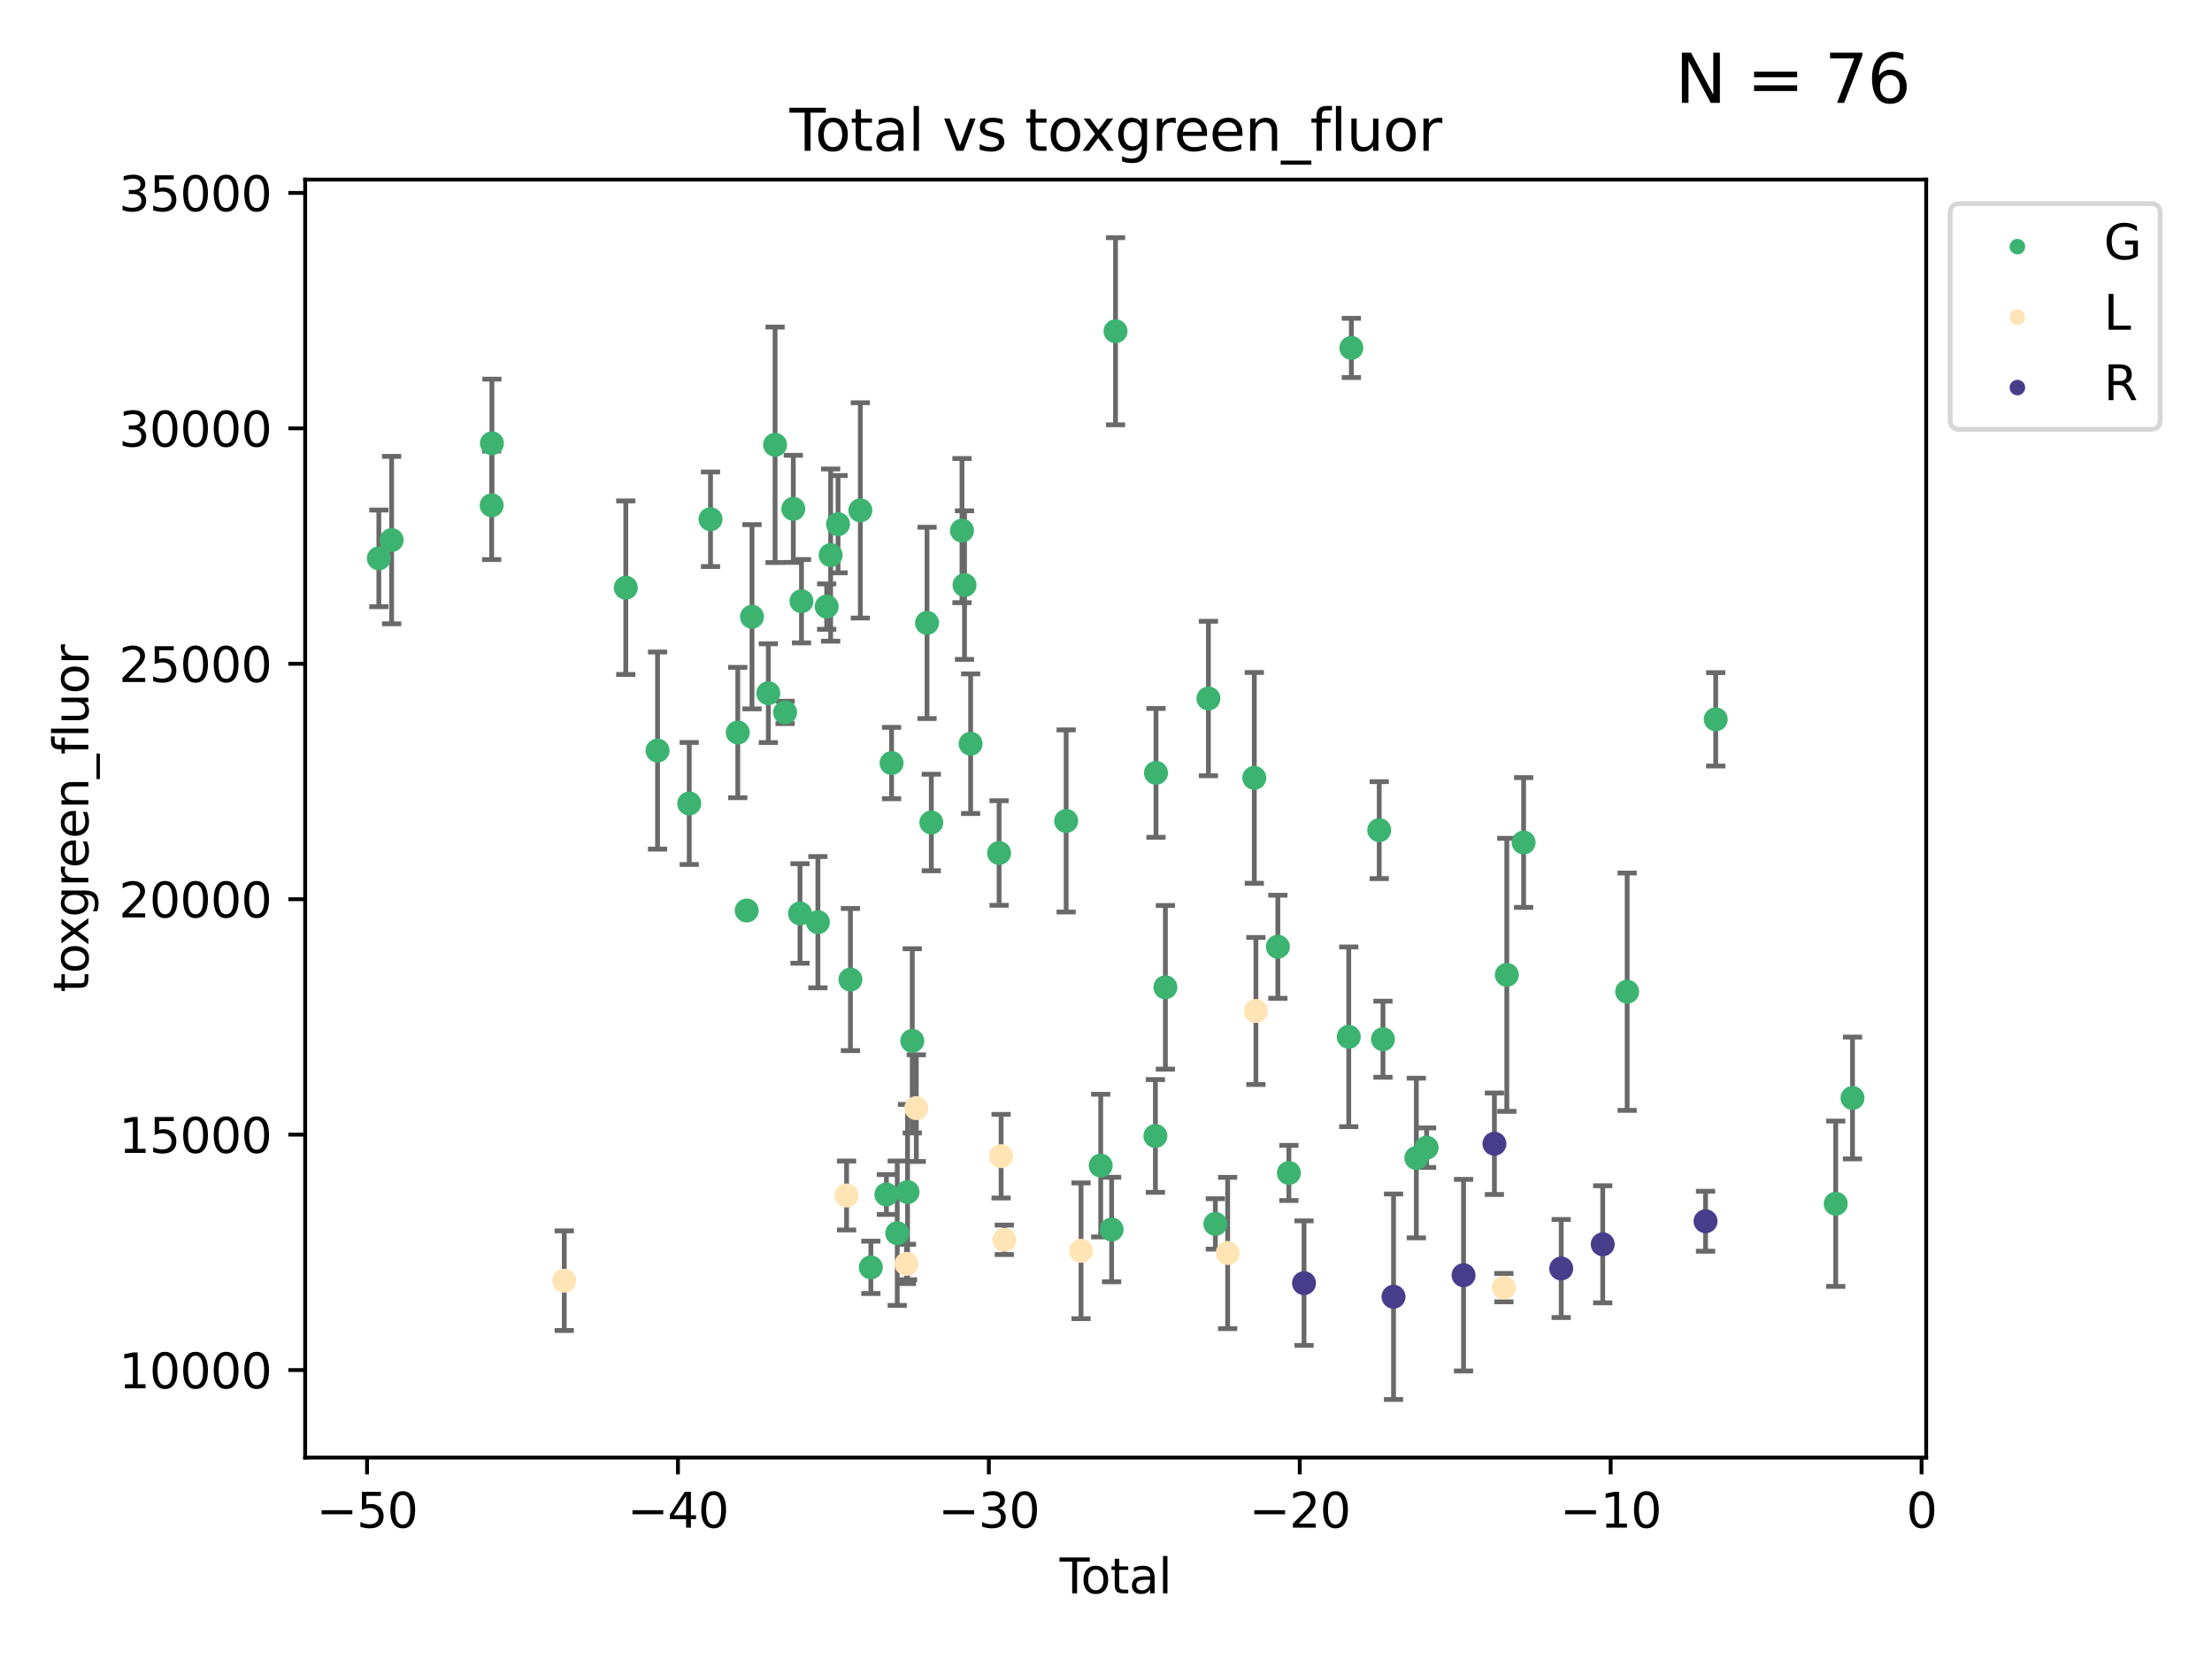 <?xml version="1.0" encoding="utf-8" standalone="no"?>
<!DOCTYPE svg PUBLIC "-//W3C//DTD SVG 1.1//EN"
  "http://www.w3.org/Graphics/SVG/1.1/DTD/svg11.dtd">
<svg xmlns:xlink="http://www.w3.org/1999/xlink" width="460.8pt" height="345.6pt" viewBox="0 0 460.8 345.6" xmlns="http://www.w3.org/2000/svg" version="1.1">
 <defs>
  <style type="text/css">*{stroke-linejoin: round; stroke-linecap: butt}</style>
 </defs>
 <g id="figure_1">
  <g id="patch_1">
   <path d="M 0 345.6 
L 460.8 345.6 
L 460.8 0 
L 0 0 
z
" style="fill: #ffffff"/>
  </g>
  <g id="axes_1">
   <g id="patch_2">
    <path d="M 63.571 303.64 
L 401.26 303.64 
L 401.26 37.411 
L 63.571 37.411 
z
" style="fill: #ffffff"/>
   </g>
   <g id="PathCollection_1">
    <defs>
     <path id="m5c56bf99eb" d="M 0 1.118 
C 0.297 1.118 0.581 1 0.791 0.791 
C 1 0.581 1.118 0.297 1.118 0 
C 1.118 -0.297 1 -0.581 0.791 -0.791 
C 0.581 -1 0.297 -1.118 0 -1.118 
C -0.297 -1.118 -0.581 -1 -0.791 -0.791 
C -1 -0.581 -1.118 -0.297 -1.118 0 
C -1.118 0.297 -1 0.581 -0.791 0.791 
C -0.581 1 -0.297 1.118 0 1.118 
z
" style="stroke: #3cb371"/>
    </defs>
    <g clip-path="url(#pa36c4073a2)">
     <use xlink:href="#m5c56bf99eb" x="78.921" y="116.319" style="fill: #3cb371; stroke: #3cb371"/>
     <use xlink:href="#m5c56bf99eb" x="81.585" y="112.509" style="fill: #3cb371; stroke: #3cb371"/>
     <use xlink:href="#m5c56bf99eb" x="102.426" y="105.261" style="fill: #3cb371; stroke: #3cb371"/>
     <use xlink:href="#m5c56bf99eb" x="102.476" y="92.347" style="fill: #3cb371; stroke: #3cb371"/>
     <use xlink:href="#m5c56bf99eb" x="130.362" y="122.427" style="fill: #3cb371; stroke: #3cb371"/>
     <use xlink:href="#m5c56bf99eb" x="136.981" y="156.357" style="fill: #3cb371; stroke: #3cb371"/>
     <use xlink:href="#m5c56bf99eb" x="143.58" y="167.38" style="fill: #3cb371; stroke: #3cb371"/>
     <use xlink:href="#m5c56bf99eb" x="148.013" y="108.169" style="fill: #3cb371; stroke: #3cb371"/>
     <use xlink:href="#m5c56bf99eb" x="153.697" y="152.6" style="fill: #3cb371; stroke: #3cb371"/>
     <use xlink:href="#m5c56bf99eb" x="155.551" y="189.68" style="fill: #3cb371; stroke: #3cb371"/>
     <use xlink:href="#m5c56bf99eb" x="156.656" y="128.481" style="fill: #3cb371; stroke: #3cb371"/>
     <use xlink:href="#m5c56bf99eb" x="160.055" y="144.399" style="fill: #3cb371; stroke: #3cb371"/>
     <use xlink:href="#m5c56bf99eb" x="161.465" y="92.661" style="fill: #3cb371; stroke: #3cb371"/>
     <use xlink:href="#m5c56bf99eb" x="163.55" y="148.406" style="fill: #3cb371; stroke: #3cb371"/>
     <use xlink:href="#m5c56bf99eb" x="165.261" y="105.999" style="fill: #3cb371; stroke: #3cb371"/>
     <use xlink:href="#m5c56bf99eb" x="166.655" y="190.292" style="fill: #3cb371; stroke: #3cb371"/>
     <use xlink:href="#m5c56bf99eb" x="166.964" y="125.246" style="fill: #3cb371; stroke: #3cb371"/>
     <use xlink:href="#m5c56bf99eb" x="170.383" y="192.104" style="fill: #3cb371; stroke: #3cb371"/>
     <use xlink:href="#m5c56bf99eb" x="172.208" y="126.364" style="fill: #3cb371; stroke: #3cb371"/>
     <use xlink:href="#m5c56bf99eb" x="173.039" y="115.632" style="fill: #3cb371; stroke: #3cb371"/>
     <use xlink:href="#m5c56bf99eb" x="174.578" y="109.197" style="fill: #3cb371; stroke: #3cb371"/>
     <use xlink:href="#m5c56bf99eb" x="177.162" y="204.059" style="fill: #3cb371; stroke: #3cb371"/>
     <use xlink:href="#m5c56bf99eb" x="179.225" y="106.321" style="fill: #3cb371; stroke: #3cb371"/>
     <use xlink:href="#m5c56bf99eb" x="181.412" y="264.011" style="fill: #3cb371; stroke: #3cb371"/>
     <use xlink:href="#m5c56bf99eb" x="184.653" y="248.832" style="fill: #3cb371; stroke: #3cb371"/>
     <use xlink:href="#m5c56bf99eb" x="185.73" y="158.959" style="fill: #3cb371; stroke: #3cb371"/>
     <use xlink:href="#m5c56bf99eb" x="186.915" y="256.899" style="fill: #3cb371; stroke: #3cb371"/>
     <use xlink:href="#m5c56bf99eb" x="189.057" y="248.332" style="fill: #3cb371; stroke: #3cb371"/>
     <use xlink:href="#m5c56bf99eb" x="190.045" y="216.829" style="fill: #3cb371; stroke: #3cb371"/>
     <use xlink:href="#m5c56bf99eb" x="193.118" y="129.764" style="fill: #3cb371; stroke: #3cb371"/>
     <use xlink:href="#m5c56bf99eb" x="194.01" y="171.342" style="fill: #3cb371; stroke: #3cb371"/>
     <use xlink:href="#m5c56bf99eb" x="200.398" y="110.531" style="fill: #3cb371; stroke: #3cb371"/>
     <use xlink:href="#m5c56bf99eb" x="200.926" y="121.884" style="fill: #3cb371; stroke: #3cb371"/>
     <use xlink:href="#m5c56bf99eb" x="202.198" y="154.927" style="fill: #3cb371; stroke: #3cb371"/>
     <use xlink:href="#m5c56bf99eb" x="208.13" y="177.699" style="fill: #3cb371; stroke: #3cb371"/>
     <use xlink:href="#m5c56bf99eb" x="222.101" y="171.02" style="fill: #3cb371; stroke: #3cb371"/>
     <use xlink:href="#m5c56bf99eb" x="229.3" y="242.811" style="fill: #3cb371; stroke: #3cb371"/>
     <use xlink:href="#m5c56bf99eb" x="231.574" y="256.13" style="fill: #3cb371; stroke: #3cb371"/>
     <use xlink:href="#m5c56bf99eb" x="232.384" y="69.004" style="fill: #3cb371; stroke: #3cb371"/>
     <use xlink:href="#m5c56bf99eb" x="240.693" y="236.641" style="fill: #3cb371; stroke: #3cb371"/>
     <use xlink:href="#m5c56bf99eb" x="240.814" y="161" style="fill: #3cb371; stroke: #3cb371"/>
     <use xlink:href="#m5c56bf99eb" x="242.772" y="205.672" style="fill: #3cb371; stroke: #3cb371"/>
     <use xlink:href="#m5c56bf99eb" x="251.734" y="145.514" style="fill: #3cb371; stroke: #3cb371"/>
     <use xlink:href="#m5c56bf99eb" x="253.181" y="254.963" style="fill: #3cb371; stroke: #3cb371"/>
     <use xlink:href="#m5c56bf99eb" x="261.293" y="162.042" style="fill: #3cb371; stroke: #3cb371"/>
     <use xlink:href="#m5c56bf99eb" x="266.199" y="197.224" style="fill: #3cb371; stroke: #3cb371"/>
     <use xlink:href="#m5c56bf99eb" x="268.5" y="244.346" style="fill: #3cb371; stroke: #3cb371"/>
     <use xlink:href="#m5c56bf99eb" x="280.97" y="215.988" style="fill: #3cb371; stroke: #3cb371"/>
     <use xlink:href="#m5c56bf99eb" x="281.512" y="72.475" style="fill: #3cb371; stroke: #3cb371"/>
     <use xlink:href="#m5c56bf99eb" x="287.318" y="172.931" style="fill: #3cb371; stroke: #3cb371"/>
     <use xlink:href="#m5c56bf99eb" x="288.097" y="216.487" style="fill: #3cb371; stroke: #3cb371"/>
     <use xlink:href="#m5c56bf99eb" x="295.049" y="241.237" style="fill: #3cb371; stroke: #3cb371"/>
     <use xlink:href="#m5c56bf99eb" x="297.183" y="239.083" style="fill: #3cb371; stroke: #3cb371"/>
     <use xlink:href="#m5c56bf99eb" x="313.898" y="203.079" style="fill: #3cb371; stroke: #3cb371"/>
     <use xlink:href="#m5c56bf99eb" x="317.401" y="175.507" style="fill: #3cb371; stroke: #3cb371"/>
     <use xlink:href="#m5c56bf99eb" x="338.967" y="206.588" style="fill: #3cb371; stroke: #3cb371"/>
     <use xlink:href="#m5c56bf99eb" x="357.415" y="149.847" style="fill: #3cb371; stroke: #3cb371"/>
     <use xlink:href="#m5c56bf99eb" x="382.415" y="250.76" style="fill: #3cb371; stroke: #3cb371"/>
     <use xlink:href="#m5c56bf99eb" x="385.911" y="228.729" style="fill: #3cb371; stroke: #3cb371"/>
    </g>
   </g>
   <g id="PathCollection_2">
    <defs>
     <path id="m7e2418700c" d="M 0 1.118 
C 0.297 1.118 0.581 1 0.791 0.791 
C 1 0.581 1.118 0.297 1.118 0 
C 1.118 -0.297 1 -0.581 0.791 -0.791 
C 0.581 -1 0.297 -1.118 0 -1.118 
C -0.297 -1.118 -0.581 -1 -0.791 -0.791 
C -1 -0.581 -1.118 -0.297 -1.118 0 
C -1.118 0.297 -1 0.581 -0.791 0.791 
C -0.581 1 -0.297 1.118 0 1.118 
z
" style="stroke: #ffe4b5"/>
    </defs>
    <g clip-path="url(#pa36c4073a2)">
     <use xlink:href="#m7e2418700c" x="117.546" y="266.791" style="fill: #ffe4b5; stroke: #ffe4b5"/>
     <use xlink:href="#m7e2418700c" x="176.357" y="249.046" style="fill: #ffe4b5; stroke: #ffe4b5"/>
     <use xlink:href="#m7e2418700c" x="188.835" y="263.295" style="fill: #ffe4b5; stroke: #ffe4b5"/>
     <use xlink:href="#m7e2418700c" x="190.88" y="230.847" style="fill: #ffe4b5; stroke: #ffe4b5"/>
     <use xlink:href="#m7e2418700c" x="208.547" y="240.849" style="fill: #ffe4b5; stroke: #ffe4b5"/>
     <use xlink:href="#m7e2418700c" x="209.218" y="258.274" style="fill: #ffe4b5; stroke: #ffe4b5"/>
     <use xlink:href="#m7e2418700c" x="225.199" y="260.566" style="fill: #ffe4b5; stroke: #ffe4b5"/>
     <use xlink:href="#m7e2418700c" x="255.745" y="261.02" style="fill: #ffe4b5; stroke: #ffe4b5"/>
     <use xlink:href="#m7e2418700c" x="261.627" y="210.605" style="fill: #ffe4b5; stroke: #ffe4b5"/>
     <use xlink:href="#m7e2418700c" x="313.289" y="268.241" style="fill: #ffe4b5; stroke: #ffe4b5"/>
    </g>
   </g>
   <g id="PathCollection_3">
    <defs>
     <path id="m7485ef0fff" d="M 0 1.118 
C 0.297 1.118 0.581 1 0.791 0.791 
C 1 0.581 1.118 0.297 1.118 0 
C 1.118 -0.297 1 -0.581 0.791 -0.791 
C 0.581 -1 0.297 -1.118 0 -1.118 
C -0.297 -1.118 -0.581 -1 -0.791 -0.791 
C -1 -0.581 -1.118 -0.297 -1.118 0 
C -1.118 0.297 -1 0.581 -0.791 0.791 
C -0.581 1 -0.297 1.118 0 1.118 
z
" style="stroke: #483d8b"/>
    </defs>
    <g clip-path="url(#pa36c4073a2)">
     <use xlink:href="#m7485ef0fff" x="271.652" y="267.302" style="fill: #483d8b; stroke: #483d8b"/>
     <use xlink:href="#m7485ef0fff" x="290.297" y="270.134" style="fill: #483d8b; stroke: #483d8b"/>
     <use xlink:href="#m7485ef0fff" x="304.885" y="265.643" style="fill: #483d8b; stroke: #483d8b"/>
     <use xlink:href="#m7485ef0fff" x="311.315" y="238.265" style="fill: #483d8b; stroke: #483d8b"/>
     <use xlink:href="#m7485ef0fff" x="325.229" y="264.251" style="fill: #483d8b; stroke: #483d8b"/>
     <use xlink:href="#m7485ef0fff" x="333.881" y="259.21" style="fill: #483d8b; stroke: #483d8b"/>
     <use xlink:href="#m7485ef0fff" x="355.298" y="254.409" style="fill: #483d8b; stroke: #483d8b"/>
    </g>
   </g>
   <g id="matplotlib.axis_1">
    <g id="xtick_1">
     <g id="line2d_1">
      <defs>
       <path id="mc57eb364de" d="M 0 0 
L 0 3.5 
" style="stroke: #000000; stroke-width: 0.8"/>
      </defs>
      <g>
       <use xlink:href="#mc57eb364de" x="76.462" y="303.64" style="stroke: #000000; stroke-width: 0.8"/>
      </g>
     </g>
     <g id="text_1">
      <!-- −50 -->
      <g transform="translate(65.909 318.238)scale(0.1 -0.1)">
       <defs>
        <path id="DejaVuSans-2212" d="M 678 2272 
L 4684 2272 
L 4684 1741 
L 678 1741 
L 678 2272 
z
" transform="scale(0.016)"/>
        <path id="DejaVuSans-35" d="M 691 4666 
L 3169 4666 
L 3169 4134 
L 1269 4134 
L 1269 2991 
Q 1406 3038 1543 3061 
Q 1681 3084 1819 3084 
Q 2600 3084 3056 2656 
Q 3513 2228 3513 1497 
Q 3513 744 3044 326 
Q 2575 -91 1722 -91 
Q 1428 -91 1123 -41 
Q 819 9 494 109 
L 494 744 
Q 775 591 1075 516 
Q 1375 441 1709 441 
Q 2250 441 2565 725 
Q 2881 1009 2881 1497 
Q 2881 1984 2565 2268 
Q 2250 2553 1709 2553 
Q 1456 2553 1204 2497 
Q 953 2441 691 2322 
L 691 4666 
z
" transform="scale(0.016)"/>
        <path id="DejaVuSans-30" d="M 2034 4250 
Q 1547 4250 1301 3770 
Q 1056 3291 1056 2328 
Q 1056 1369 1301 889 
Q 1547 409 2034 409 
Q 2525 409 2770 889 
Q 3016 1369 3016 2328 
Q 3016 3291 2770 3770 
Q 2525 4250 2034 4250 
z
M 2034 4750 
Q 2819 4750 3233 4129 
Q 3647 3509 3647 2328 
Q 3647 1150 3233 529 
Q 2819 -91 2034 -91 
Q 1250 -91 836 529 
Q 422 1150 422 2328 
Q 422 3509 836 4129 
Q 1250 4750 2034 4750 
z
" transform="scale(0.016)"/>
       </defs>
       <use xlink:href="#DejaVuSans-2212"/>
       <use xlink:href="#DejaVuSans-35" x="83.789"/>
       <use xlink:href="#DejaVuSans-30" x="147.412"/>
      </g>
     </g>
    </g>
    <g id="xtick_2">
     <g id="line2d_2">
      <g>
       <use xlink:href="#mc57eb364de" x="141.229" y="303.64" style="stroke: #000000; stroke-width: 0.8"/>
      </g>
     </g>
     <g id="text_2">
      <!-- −40 -->
      <g transform="translate(130.676 318.238)scale(0.1 -0.1)">
       <defs>
        <path id="DejaVuSans-34" d="M 2419 4116 
L 825 1625 
L 2419 1625 
L 2419 4116 
z
M 2253 4666 
L 3047 4666 
L 3047 1625 
L 3713 1625 
L 3713 1100 
L 3047 1100 
L 3047 0 
L 2419 0 
L 2419 1100 
L 313 1100 
L 313 1709 
L 2253 4666 
z
" transform="scale(0.016)"/>
       </defs>
       <use xlink:href="#DejaVuSans-2212"/>
       <use xlink:href="#DejaVuSans-34" x="83.789"/>
       <use xlink:href="#DejaVuSans-30" x="147.412"/>
      </g>
     </g>
    </g>
    <g id="xtick_3">
     <g id="line2d_3">
      <g>
       <use xlink:href="#mc57eb364de" x="205.996" y="303.64" style="stroke: #000000; stroke-width: 0.8"/>
      </g>
     </g>
     <g id="text_3">
      <!-- −30 -->
      <g transform="translate(195.444 318.238)scale(0.1 -0.1)">
       <defs>
        <path id="DejaVuSans-33" d="M 2597 2516 
Q 3050 2419 3304 2112 
Q 3559 1806 3559 1356 
Q 3559 666 3084 287 
Q 2609 -91 1734 -91 
Q 1441 -91 1130 -33 
Q 819 25 488 141 
L 488 750 
Q 750 597 1062 519 
Q 1375 441 1716 441 
Q 2309 441 2620 675 
Q 2931 909 2931 1356 
Q 2931 1769 2642 2001 
Q 2353 2234 1838 2234 
L 1294 2234 
L 1294 2753 
L 1863 2753 
Q 2328 2753 2575 2939 
Q 2822 3125 2822 3475 
Q 2822 3834 2567 4026 
Q 2313 4219 1838 4219 
Q 1578 4219 1281 4162 
Q 984 4106 628 3988 
L 628 4550 
Q 988 4650 1302 4700 
Q 1616 4750 1894 4750 
Q 2613 4750 3031 4423 
Q 3450 4097 3450 3541 
Q 3450 3153 3228 2886 
Q 3006 2619 2597 2516 
z
" transform="scale(0.016)"/>
       </defs>
       <use xlink:href="#DejaVuSans-2212"/>
       <use xlink:href="#DejaVuSans-33" x="83.789"/>
       <use xlink:href="#DejaVuSans-30" x="147.412"/>
      </g>
     </g>
    </g>
    <g id="xtick_4">
     <g id="line2d_4">
      <g>
       <use xlink:href="#mc57eb364de" x="270.763" y="303.64" style="stroke: #000000; stroke-width: 0.8"/>
      </g>
     </g>
     <g id="text_4">
      <!-- −20 -->
      <g transform="translate(260.211 318.238)scale(0.1 -0.1)">
       <defs>
        <path id="DejaVuSans-32" d="M 1228 531 
L 3431 531 
L 3431 0 
L 469 0 
L 469 531 
Q 828 903 1448 1529 
Q 2069 2156 2228 2338 
Q 2531 2678 2651 2914 
Q 2772 3150 2772 3378 
Q 2772 3750 2511 3984 
Q 2250 4219 1831 4219 
Q 1534 4219 1204 4116 
Q 875 4013 500 3803 
L 500 4441 
Q 881 4594 1212 4672 
Q 1544 4750 1819 4750 
Q 2544 4750 2975 4387 
Q 3406 4025 3406 3419 
Q 3406 3131 3298 2873 
Q 3191 2616 2906 2266 
Q 2828 2175 2409 1742 
Q 1991 1309 1228 531 
z
" transform="scale(0.016)"/>
       </defs>
       <use xlink:href="#DejaVuSans-2212"/>
       <use xlink:href="#DejaVuSans-32" x="83.789"/>
       <use xlink:href="#DejaVuSans-30" x="147.412"/>
      </g>
     </g>
    </g>
    <g id="xtick_5">
     <g id="line2d_5">
      <g>
       <use xlink:href="#mc57eb364de" x="335.531" y="303.64" style="stroke: #000000; stroke-width: 0.8"/>
      </g>
     </g>
     <g id="text_5">
      <!-- −10 -->
      <g transform="translate(324.978 318.238)scale(0.1 -0.1)">
       <defs>
        <path id="DejaVuSans-31" d="M 794 531 
L 1825 531 
L 1825 4091 
L 703 3866 
L 703 4441 
L 1819 4666 
L 2450 4666 
L 2450 531 
L 3481 531 
L 3481 0 
L 794 0 
L 794 531 
z
" transform="scale(0.016)"/>
       </defs>
       <use xlink:href="#DejaVuSans-2212"/>
       <use xlink:href="#DejaVuSans-31" x="83.789"/>
       <use xlink:href="#DejaVuSans-30" x="147.412"/>
      </g>
     </g>
    </g>
    <g id="xtick_6">
     <g id="line2d_6">
      <g>
       <use xlink:href="#mc57eb364de" x="400.298" y="303.64" style="stroke: #000000; stroke-width: 0.8"/>
      </g>
     </g>
     <g id="text_6">
      <!-- 0 -->
      <g transform="translate(397.117 318.238)scale(0.1 -0.1)">
       <use xlink:href="#DejaVuSans-30"/>
      </g>
     </g>
    </g>
    <g id="text_7">
     <!-- Total -->
     <g transform="translate(220.739 331.917)scale(0.1 -0.1)">
      <defs>
       <path id="DejaVuSans-54" d="M -19 4666 
L 3928 4666 
L 3928 4134 
L 2272 4134 
L 2272 0 
L 1638 0 
L 1638 4134 
L -19 4134 
L -19 4666 
z
" transform="scale(0.016)"/>
       <path id="DejaVuSans-6f" d="M 1959 3097 
Q 1497 3097 1228 2736 
Q 959 2375 959 1747 
Q 959 1119 1226 758 
Q 1494 397 1959 397 
Q 2419 397 2687 759 
Q 2956 1122 2956 1747 
Q 2956 2369 2687 2733 
Q 2419 3097 1959 3097 
z
M 1959 3584 
Q 2709 3584 3137 3096 
Q 3566 2609 3566 1747 
Q 3566 888 3137 398 
Q 2709 -91 1959 -91 
Q 1206 -91 779 398 
Q 353 888 353 1747 
Q 353 2609 779 3096 
Q 1206 3584 1959 3584 
z
" transform="scale(0.016)"/>
       <path id="DejaVuSans-74" d="M 1172 4494 
L 1172 3500 
L 2356 3500 
L 2356 3053 
L 1172 3053 
L 1172 1153 
Q 1172 725 1289 603 
Q 1406 481 1766 481 
L 2356 481 
L 2356 0 
L 1766 0 
Q 1100 0 847 248 
Q 594 497 594 1153 
L 594 3053 
L 172 3053 
L 172 3500 
L 594 3500 
L 594 4494 
L 1172 4494 
z
" transform="scale(0.016)"/>
       <path id="DejaVuSans-61" d="M 2194 1759 
Q 1497 1759 1228 1600 
Q 959 1441 959 1056 
Q 959 750 1161 570 
Q 1363 391 1709 391 
Q 2188 391 2477 730 
Q 2766 1069 2766 1631 
L 2766 1759 
L 2194 1759 
z
M 3341 1997 
L 3341 0 
L 2766 0 
L 2766 531 
Q 2569 213 2275 61 
Q 1981 -91 1556 -91 
Q 1019 -91 701 211 
Q 384 513 384 1019 
Q 384 1609 779 1909 
Q 1175 2209 1959 2209 
L 2766 2209 
L 2766 2266 
Q 2766 2663 2505 2880 
Q 2244 3097 1772 3097 
Q 1472 3097 1187 3025 
Q 903 2953 641 2809 
L 641 3341 
Q 956 3463 1253 3523 
Q 1550 3584 1831 3584 
Q 2591 3584 2966 3190 
Q 3341 2797 3341 1997 
z
" transform="scale(0.016)"/>
       <path id="DejaVuSans-6c" d="M 603 4863 
L 1178 4863 
L 1178 0 
L 603 0 
L 603 4863 
z
" transform="scale(0.016)"/>
      </defs>
      <use xlink:href="#DejaVuSans-54"/>
      <use xlink:href="#DejaVuSans-6f" x="44.084"/>
      <use xlink:href="#DejaVuSans-74" x="105.266"/>
      <use xlink:href="#DejaVuSans-61" x="144.475"/>
      <use xlink:href="#DejaVuSans-6c" x="205.754"/>
     </g>
    </g>
   </g>
   <g id="matplotlib.axis_2">
    <g id="ytick_1">
     <g id="line2d_7">
      <defs>
       <path id="mac8af86812" d="M 0 0 
L -3.5 0 
" style="stroke: #000000; stroke-width: 0.8"/>
      </defs>
      <g>
       <use xlink:href="#mac8af86812" x="63.571" y="285.41" style="stroke: #000000; stroke-width: 0.8"/>
      </g>
     </g>
     <g id="text_8">
      <!-- 10000 -->
      <g transform="translate(24.759 289.209)scale(0.1 -0.1)">
       <use xlink:href="#DejaVuSans-31"/>
       <use xlink:href="#DejaVuSans-30" x="63.623"/>
       <use xlink:href="#DejaVuSans-30" x="127.246"/>
       <use xlink:href="#DejaVuSans-30" x="190.869"/>
       <use xlink:href="#DejaVuSans-30" x="254.492"/>
      </g>
     </g>
    </g>
    <g id="ytick_2">
     <g id="line2d_8">
      <g>
       <use xlink:href="#mac8af86812" x="63.571" y="236.366" style="stroke: #000000; stroke-width: 0.8"/>
      </g>
     </g>
     <g id="text_9">
      <!-- 15000 -->
      <g transform="translate(24.759 240.165)scale(0.1 -0.1)">
       <use xlink:href="#DejaVuSans-31"/>
       <use xlink:href="#DejaVuSans-35" x="63.623"/>
       <use xlink:href="#DejaVuSans-30" x="127.246"/>
       <use xlink:href="#DejaVuSans-30" x="190.869"/>
       <use xlink:href="#DejaVuSans-30" x="254.492"/>
      </g>
     </g>
    </g>
    <g id="ytick_3">
     <g id="line2d_9">
      <g>
       <use xlink:href="#mac8af86812" x="63.571" y="187.321" style="stroke: #000000; stroke-width: 0.8"/>
      </g>
     </g>
     <g id="text_10">
      <!-- 20000 -->
      <g transform="translate(24.759 191.121)scale(0.1 -0.1)">
       <use xlink:href="#DejaVuSans-32"/>
       <use xlink:href="#DejaVuSans-30" x="63.623"/>
       <use xlink:href="#DejaVuSans-30" x="127.246"/>
       <use xlink:href="#DejaVuSans-30" x="190.869"/>
       <use xlink:href="#DejaVuSans-30" x="254.492"/>
      </g>
     </g>
    </g>
    <g id="ytick_4">
     <g id="line2d_10">
      <g>
       <use xlink:href="#mac8af86812" x="63.571" y="138.277" style="stroke: #000000; stroke-width: 0.8"/>
      </g>
     </g>
     <g id="text_11">
      <!-- 25000 -->
      <g transform="translate(24.759 142.076)scale(0.1 -0.1)">
       <use xlink:href="#DejaVuSans-32"/>
       <use xlink:href="#DejaVuSans-35" x="63.623"/>
       <use xlink:href="#DejaVuSans-30" x="127.246"/>
       <use xlink:href="#DejaVuSans-30" x="190.869"/>
       <use xlink:href="#DejaVuSans-30" x="254.492"/>
      </g>
     </g>
    </g>
    <g id="ytick_5">
     <g id="line2d_11">
      <g>
       <use xlink:href="#mac8af86812" x="63.571" y="89.233" style="stroke: #000000; stroke-width: 0.8"/>
      </g>
     </g>
     <g id="text_12">
      <!-- 30000 -->
      <g transform="translate(24.759 93.032)scale(0.1 -0.1)">
       <use xlink:href="#DejaVuSans-33"/>
       <use xlink:href="#DejaVuSans-30" x="63.623"/>
       <use xlink:href="#DejaVuSans-30" x="127.246"/>
       <use xlink:href="#DejaVuSans-30" x="190.869"/>
       <use xlink:href="#DejaVuSans-30" x="254.492"/>
      </g>
     </g>
    </g>
    <g id="ytick_6">
     <g id="line2d_12">
      <g>
       <use xlink:href="#mac8af86812" x="63.571" y="40.189" style="stroke: #000000; stroke-width: 0.8"/>
      </g>
     </g>
     <g id="text_13">
      <!-- 35000 -->
      <g transform="translate(24.759 43.988)scale(0.1 -0.1)">
       <use xlink:href="#DejaVuSans-33"/>
       <use xlink:href="#DejaVuSans-35" x="63.623"/>
       <use xlink:href="#DejaVuSans-30" x="127.246"/>
       <use xlink:href="#DejaVuSans-30" x="190.869"/>
       <use xlink:href="#DejaVuSans-30" x="254.492"/>
      </g>
     </g>
    </g>
    <g id="text_14">
     <!-- toxgreen_fluor -->
     <g transform="translate(18.401 206.72)rotate(-90)scale(0.1 -0.1)">
      <defs>
       <path id="DejaVuSans-78" d="M 3513 3500 
L 2247 1797 
L 3578 0 
L 2900 0 
L 1881 1375 
L 863 0 
L 184 0 
L 1544 1831 
L 300 3500 
L 978 3500 
L 1906 2253 
L 2834 3500 
L 3513 3500 
z
" transform="scale(0.016)"/>
       <path id="DejaVuSans-67" d="M 2906 1791 
Q 2906 2416 2648 2759 
Q 2391 3103 1925 3103 
Q 1463 3103 1205 2759 
Q 947 2416 947 1791 
Q 947 1169 1205 825 
Q 1463 481 1925 481 
Q 2391 481 2648 825 
Q 2906 1169 2906 1791 
z
M 3481 434 
Q 3481 -459 3084 -895 
Q 2688 -1331 1869 -1331 
Q 1566 -1331 1297 -1286 
Q 1028 -1241 775 -1147 
L 775 -588 
Q 1028 -725 1275 -790 
Q 1522 -856 1778 -856 
Q 2344 -856 2625 -561 
Q 2906 -266 2906 331 
L 2906 616 
Q 2728 306 2450 153 
Q 2172 0 1784 0 
Q 1141 0 747 490 
Q 353 981 353 1791 
Q 353 2603 747 3093 
Q 1141 3584 1784 3584 
Q 2172 3584 2450 3431 
Q 2728 3278 2906 2969 
L 2906 3500 
L 3481 3500 
L 3481 434 
z
" transform="scale(0.016)"/>
       <path id="DejaVuSans-72" d="M 2631 2963 
Q 2534 3019 2420 3045 
Q 2306 3072 2169 3072 
Q 1681 3072 1420 2755 
Q 1159 2438 1159 1844 
L 1159 0 
L 581 0 
L 581 3500 
L 1159 3500 
L 1159 2956 
Q 1341 3275 1631 3429 
Q 1922 3584 2338 3584 
Q 2397 3584 2469 3576 
Q 2541 3569 2628 3553 
L 2631 2963 
z
" transform="scale(0.016)"/>
       <path id="DejaVuSans-65" d="M 3597 1894 
L 3597 1613 
L 953 1613 
Q 991 1019 1311 708 
Q 1631 397 2203 397 
Q 2534 397 2845 478 
Q 3156 559 3463 722 
L 3463 178 
Q 3153 47 2828 -22 
Q 2503 -91 2169 -91 
Q 1331 -91 842 396 
Q 353 884 353 1716 
Q 353 2575 817 3079 
Q 1281 3584 2069 3584 
Q 2775 3584 3186 3129 
Q 3597 2675 3597 1894 
z
M 3022 2063 
Q 3016 2534 2758 2815 
Q 2500 3097 2075 3097 
Q 1594 3097 1305 2825 
Q 1016 2553 972 2059 
L 3022 2063 
z
" transform="scale(0.016)"/>
       <path id="DejaVuSans-6e" d="M 3513 2113 
L 3513 0 
L 2938 0 
L 2938 2094 
Q 2938 2591 2744 2837 
Q 2550 3084 2163 3084 
Q 1697 3084 1428 2787 
Q 1159 2491 1159 1978 
L 1159 0 
L 581 0 
L 581 3500 
L 1159 3500 
L 1159 2956 
Q 1366 3272 1645 3428 
Q 1925 3584 2291 3584 
Q 2894 3584 3203 3211 
Q 3513 2838 3513 2113 
z
" transform="scale(0.016)"/>
       <path id="DejaVuSans-5f" d="M 3263 -1063 
L 3263 -1509 
L -63 -1509 
L -63 -1063 
L 3263 -1063 
z
" transform="scale(0.016)"/>
       <path id="DejaVuSans-66" d="M 2375 4863 
L 2375 4384 
L 1825 4384 
Q 1516 4384 1395 4259 
Q 1275 4134 1275 3809 
L 1275 3500 
L 2222 3500 
L 2222 3053 
L 1275 3053 
L 1275 0 
L 697 0 
L 697 3053 
L 147 3053 
L 147 3500 
L 697 3500 
L 697 3744 
Q 697 4328 969 4595 
Q 1241 4863 1831 4863 
L 2375 4863 
z
" transform="scale(0.016)"/>
       <path id="DejaVuSans-75" d="M 544 1381 
L 544 3500 
L 1119 3500 
L 1119 1403 
Q 1119 906 1312 657 
Q 1506 409 1894 409 
Q 2359 409 2629 706 
Q 2900 1003 2900 1516 
L 2900 3500 
L 3475 3500 
L 3475 0 
L 2900 0 
L 2900 538 
Q 2691 219 2414 64 
Q 2138 -91 1772 -91 
Q 1169 -91 856 284 
Q 544 659 544 1381 
z
M 1991 3584 
L 1991 3584 
z
" transform="scale(0.016)"/>
      </defs>
      <use xlink:href="#DejaVuSans-74"/>
      <use xlink:href="#DejaVuSans-6f" x="39.209"/>
      <use xlink:href="#DejaVuSans-78" x="97.266"/>
      <use xlink:href="#DejaVuSans-67" x="156.445"/>
      <use xlink:href="#DejaVuSans-72" x="219.922"/>
      <use xlink:href="#DejaVuSans-65" x="258.785"/>
      <use xlink:href="#DejaVuSans-65" x="320.309"/>
      <use xlink:href="#DejaVuSans-6e" x="381.832"/>
      <use xlink:href="#DejaVuSans-5f" x="445.211"/>
      <use xlink:href="#DejaVuSans-66" x="495.211"/>
      <use xlink:href="#DejaVuSans-6c" x="530.416"/>
      <use xlink:href="#DejaVuSans-75" x="558.199"/>
      <use xlink:href="#DejaVuSans-6f" x="621.578"/>
      <use xlink:href="#DejaVuSans-72" x="682.76"/>
     </g>
    </g>
   </g>
   <g id="LineCollection_1">
    <path d="M 78.921 126.384 
L 78.921 106.254 
" clip-path="url(#pa36c4073a2)" style="fill: none; stroke: #696969"/>
    <path d="M 81.585 129.947 
L 81.585 95.072 
" clip-path="url(#pa36c4073a2)" style="fill: none; stroke: #696969"/>
    <path d="M 102.426 116.567 
L 102.426 93.955 
" clip-path="url(#pa36c4073a2)" style="fill: none; stroke: #696969"/>
    <path d="M 102.476 105.712 
L 102.476 78.983 
" clip-path="url(#pa36c4073a2)" style="fill: none; stroke: #696969"/>
    <path d="M 130.362 140.503 
L 130.362 104.35 
" clip-path="url(#pa36c4073a2)" style="fill: none; stroke: #696969"/>
    <path d="M 136.981 176.886 
L 136.981 135.829 
" clip-path="url(#pa36c4073a2)" style="fill: none; stroke: #696969"/>
    <path d="M 143.58 180.089 
L 143.58 154.671 
" clip-path="url(#pa36c4073a2)" style="fill: none; stroke: #696969"/>
    <path d="M 148.013 118.019 
L 148.013 98.319 
" clip-path="url(#pa36c4073a2)" style="fill: none; stroke: #696969"/>
    <path d="M 153.697 166.179 
L 153.697 139.02 
" clip-path="url(#pa36c4073a2)" style="fill: none; stroke: #696969"/>
    <path d="M 155.551 190.414 
L 155.551 188.946 
" clip-path="url(#pa36c4073a2)" style="fill: none; stroke: #696969"/>
    <path d="M 156.656 147.673 
L 156.656 109.29 
" clip-path="url(#pa36c4073a2)" style="fill: none; stroke: #696969"/>
    <path d="M 160.055 154.688 
L 160.055 134.109 
" clip-path="url(#pa36c4073a2)" style="fill: none; stroke: #696969"/>
    <path d="M 161.465 117.186 
L 161.465 68.135 
" clip-path="url(#pa36c4073a2)" style="fill: none; stroke: #696969"/>
    <path d="M 163.55 150.738 
L 163.55 146.075 
" clip-path="url(#pa36c4073a2)" style="fill: none; stroke: #696969"/>
    <path d="M 165.261 117.153 
L 165.261 94.846 
" clip-path="url(#pa36c4073a2)" style="fill: none; stroke: #696969"/>
    <path d="M 166.655 200.655 
L 166.655 179.929 
" clip-path="url(#pa36c4073a2)" style="fill: none; stroke: #696969"/>
    <path d="M 166.964 133.929 
L 166.964 116.564 
" clip-path="url(#pa36c4073a2)" style="fill: none; stroke: #696969"/>
    <path d="M 170.383 205.773 
L 170.383 178.434 
" clip-path="url(#pa36c4073a2)" style="fill: none; stroke: #696969"/>
    <path d="M 172.208 131.088 
L 172.208 121.639 
" clip-path="url(#pa36c4073a2)" style="fill: none; stroke: #696969"/>
    <path d="M 173.039 133.57 
L 173.039 97.694 
" clip-path="url(#pa36c4073a2)" style="fill: none; stroke: #696969"/>
    <path d="M 174.578 119.327 
L 174.578 99.066 
" clip-path="url(#pa36c4073a2)" style="fill: none; stroke: #696969"/>
    <path d="M 177.162 218.86 
L 177.162 189.257 
" clip-path="url(#pa36c4073a2)" style="fill: none; stroke: #696969"/>
    <path d="M 179.225 128.749 
L 179.225 83.892 
" clip-path="url(#pa36c4073a2)" style="fill: none; stroke: #696969"/>
    <path d="M 181.412 269.465 
L 181.412 258.557 
" clip-path="url(#pa36c4073a2)" style="fill: none; stroke: #696969"/>
    <path d="M 184.653 252.989 
L 184.653 244.676 
" clip-path="url(#pa36c4073a2)" style="fill: none; stroke: #696969"/>
    <path d="M 185.73 166.392 
L 185.73 151.525 
" clip-path="url(#pa36c4073a2)" style="fill: none; stroke: #696969"/>
    <path d="M 186.915 271.941 
L 186.915 241.858 
" clip-path="url(#pa36c4073a2)" style="fill: none; stroke: #696969"/>
    <path d="M 189.057 266.596 
L 189.057 230.069 
" clip-path="url(#pa36c4073a2)" style="fill: none; stroke: #696969"/>
    <path d="M 190.045 236.016 
L 190.045 197.641 
" clip-path="url(#pa36c4073a2)" style="fill: none; stroke: #696969"/>
    <path d="M 193.118 149.69 
L 193.118 109.839 
" clip-path="url(#pa36c4073a2)" style="fill: none; stroke: #696969"/>
    <path d="M 194.01 181.394 
L 194.01 161.289 
" clip-path="url(#pa36c4073a2)" style="fill: none; stroke: #696969"/>
    <path d="M 200.398 125.548 
L 200.398 95.515 
" clip-path="url(#pa36c4073a2)" style="fill: none; stroke: #696969"/>
    <path d="M 200.926 137.361 
L 200.926 106.406 
" clip-path="url(#pa36c4073a2)" style="fill: none; stroke: #696969"/>
    <path d="M 202.198 169.466 
L 202.198 140.388 
" clip-path="url(#pa36c4073a2)" style="fill: none; stroke: #696969"/>
    <path d="M 208.13 188.594 
L 208.13 166.803 
" clip-path="url(#pa36c4073a2)" style="fill: none; stroke: #696969"/>
    <path d="M 222.101 189.987 
L 222.101 152.053 
" clip-path="url(#pa36c4073a2)" style="fill: none; stroke: #696969"/>
    <path d="M 229.3 257.672 
L 229.3 227.951 
" clip-path="url(#pa36c4073a2)" style="fill: none; stroke: #696969"/>
    <path d="M 231.574 267.018 
L 231.574 245.243 
" clip-path="url(#pa36c4073a2)" style="fill: none; stroke: #696969"/>
    <path d="M 232.384 88.495 
L 232.384 49.513 
" clip-path="url(#pa36c4073a2)" style="fill: none; stroke: #696969"/>
    <path d="M 240.693 248.386 
L 240.693 224.896 
" clip-path="url(#pa36c4073a2)" style="fill: none; stroke: #696969"/>
    <path d="M 240.814 174.419 
L 240.814 147.581 
" clip-path="url(#pa36c4073a2)" style="fill: none; stroke: #696969"/>
    <path d="M 242.772 222.719 
L 242.772 188.625 
" clip-path="url(#pa36c4073a2)" style="fill: none; stroke: #696969"/>
    <path d="M 251.734 161.608 
L 251.734 129.419 
" clip-path="url(#pa36c4073a2)" style="fill: none; stroke: #696969"/>
    <path d="M 253.181 260.213 
L 253.181 249.712 
" clip-path="url(#pa36c4073a2)" style="fill: none; stroke: #696969"/>
    <path d="M 261.293 183.999 
L 261.293 140.085 
" clip-path="url(#pa36c4073a2)" style="fill: none; stroke: #696969"/>
    <path d="M 266.199 207.961 
L 266.199 186.488 
" clip-path="url(#pa36c4073a2)" style="fill: none; stroke: #696969"/>
    <path d="M 268.5 250.092 
L 268.5 238.6 
" clip-path="url(#pa36c4073a2)" style="fill: none; stroke: #696969"/>
    <path d="M 280.97 234.708 
L 280.97 197.268 
" clip-path="url(#pa36c4073a2)" style="fill: none; stroke: #696969"/>
    <path d="M 281.512 78.641 
L 281.512 66.31 
" clip-path="url(#pa36c4073a2)" style="fill: none; stroke: #696969"/>
    <path d="M 287.318 183.028 
L 287.318 162.835 
" clip-path="url(#pa36c4073a2)" style="fill: none; stroke: #696969"/>
    <path d="M 288.097 224.413 
L 288.097 208.561 
" clip-path="url(#pa36c4073a2)" style="fill: none; stroke: #696969"/>
    <path d="M 295.049 257.867 
L 295.049 224.607 
" clip-path="url(#pa36c4073a2)" style="fill: none; stroke: #696969"/>
    <path d="M 297.183 243.199 
L 297.183 234.968 
" clip-path="url(#pa36c4073a2)" style="fill: none; stroke: #696969"/>
    <path d="M 313.898 231.518 
L 313.898 174.639 
" clip-path="url(#pa36c4073a2)" style="fill: none; stroke: #696969"/>
    <path d="M 317.401 189.027 
L 317.401 161.987 
" clip-path="url(#pa36c4073a2)" style="fill: none; stroke: #696969"/>
    <path d="M 338.967 231.309 
L 338.967 181.867 
" clip-path="url(#pa36c4073a2)" style="fill: none; stroke: #696969"/>
    <path d="M 357.415 159.574 
L 357.415 140.12 
" clip-path="url(#pa36c4073a2)" style="fill: none; stroke: #696969"/>
    <path d="M 382.415 267.984 
L 382.415 233.536 
" clip-path="url(#pa36c4073a2)" style="fill: none; stroke: #696969"/>
    <path d="M 385.911 241.419 
L 385.911 216.04 
" clip-path="url(#pa36c4073a2)" style="fill: none; stroke: #696969"/>
   </g>
   <g id="line2d_13">
    <defs>
     <path id="m1aff49e713" d="M 2 0 
L -2 -0 
" style="stroke: #696969"/>
    </defs>
    <g clip-path="url(#pa36c4073a2)">
     <use xlink:href="#m1aff49e713" x="78.921" y="126.384" style="fill: #696969; stroke: #696969"/>
     <use xlink:href="#m1aff49e713" x="81.585" y="129.947" style="fill: #696969; stroke: #696969"/>
     <use xlink:href="#m1aff49e713" x="102.426" y="116.567" style="fill: #696969; stroke: #696969"/>
     <use xlink:href="#m1aff49e713" x="102.476" y="105.712" style="fill: #696969; stroke: #696969"/>
     <use xlink:href="#m1aff49e713" x="130.362" y="140.503" style="fill: #696969; stroke: #696969"/>
     <use xlink:href="#m1aff49e713" x="136.981" y="176.886" style="fill: #696969; stroke: #696969"/>
     <use xlink:href="#m1aff49e713" x="143.58" y="180.089" style="fill: #696969; stroke: #696969"/>
     <use xlink:href="#m1aff49e713" x="148.013" y="118.019" style="fill: #696969; stroke: #696969"/>
     <use xlink:href="#m1aff49e713" x="153.697" y="166.179" style="fill: #696969; stroke: #696969"/>
     <use xlink:href="#m1aff49e713" x="155.551" y="190.414" style="fill: #696969; stroke: #696969"/>
     <use xlink:href="#m1aff49e713" x="156.656" y="147.673" style="fill: #696969; stroke: #696969"/>
     <use xlink:href="#m1aff49e713" x="160.055" y="154.688" style="fill: #696969; stroke: #696969"/>
     <use xlink:href="#m1aff49e713" x="161.465" y="117.186" style="fill: #696969; stroke: #696969"/>
     <use xlink:href="#m1aff49e713" x="163.55" y="150.738" style="fill: #696969; stroke: #696969"/>
     <use xlink:href="#m1aff49e713" x="165.261" y="117.153" style="fill: #696969; stroke: #696969"/>
     <use xlink:href="#m1aff49e713" x="166.655" y="200.655" style="fill: #696969; stroke: #696969"/>
     <use xlink:href="#m1aff49e713" x="166.964" y="133.929" style="fill: #696969; stroke: #696969"/>
     <use xlink:href="#m1aff49e713" x="170.383" y="205.773" style="fill: #696969; stroke: #696969"/>
     <use xlink:href="#m1aff49e713" x="172.208" y="131.088" style="fill: #696969; stroke: #696969"/>
     <use xlink:href="#m1aff49e713" x="173.039" y="133.57" style="fill: #696969; stroke: #696969"/>
     <use xlink:href="#m1aff49e713" x="174.578" y="119.327" style="fill: #696969; stroke: #696969"/>
     <use xlink:href="#m1aff49e713" x="177.162" y="218.86" style="fill: #696969; stroke: #696969"/>
     <use xlink:href="#m1aff49e713" x="179.225" y="128.749" style="fill: #696969; stroke: #696969"/>
     <use xlink:href="#m1aff49e713" x="181.412" y="269.465" style="fill: #696969; stroke: #696969"/>
     <use xlink:href="#m1aff49e713" x="184.653" y="252.989" style="fill: #696969; stroke: #696969"/>
     <use xlink:href="#m1aff49e713" x="185.73" y="166.392" style="fill: #696969; stroke: #696969"/>
     <use xlink:href="#m1aff49e713" x="186.915" y="271.941" style="fill: #696969; stroke: #696969"/>
     <use xlink:href="#m1aff49e713" x="189.057" y="266.596" style="fill: #696969; stroke: #696969"/>
     <use xlink:href="#m1aff49e713" x="190.045" y="236.016" style="fill: #696969; stroke: #696969"/>
     <use xlink:href="#m1aff49e713" x="193.118" y="149.69" style="fill: #696969; stroke: #696969"/>
     <use xlink:href="#m1aff49e713" x="194.01" y="181.394" style="fill: #696969; stroke: #696969"/>
     <use xlink:href="#m1aff49e713" x="200.398" y="125.548" style="fill: #696969; stroke: #696969"/>
     <use xlink:href="#m1aff49e713" x="200.926" y="137.361" style="fill: #696969; stroke: #696969"/>
     <use xlink:href="#m1aff49e713" x="202.198" y="169.466" style="fill: #696969; stroke: #696969"/>
     <use xlink:href="#m1aff49e713" x="208.13" y="188.594" style="fill: #696969; stroke: #696969"/>
     <use xlink:href="#m1aff49e713" x="222.101" y="189.987" style="fill: #696969; stroke: #696969"/>
     <use xlink:href="#m1aff49e713" x="229.3" y="257.672" style="fill: #696969; stroke: #696969"/>
     <use xlink:href="#m1aff49e713" x="231.574" y="267.018" style="fill: #696969; stroke: #696969"/>
     <use xlink:href="#m1aff49e713" x="232.384" y="88.495" style="fill: #696969; stroke: #696969"/>
     <use xlink:href="#m1aff49e713" x="240.693" y="248.386" style="fill: #696969; stroke: #696969"/>
     <use xlink:href="#m1aff49e713" x="240.814" y="174.419" style="fill: #696969; stroke: #696969"/>
     <use xlink:href="#m1aff49e713" x="242.772" y="222.719" style="fill: #696969; stroke: #696969"/>
     <use xlink:href="#m1aff49e713" x="251.734" y="161.608" style="fill: #696969; stroke: #696969"/>
     <use xlink:href="#m1aff49e713" x="253.181" y="260.213" style="fill: #696969; stroke: #696969"/>
     <use xlink:href="#m1aff49e713" x="261.293" y="183.999" style="fill: #696969; stroke: #696969"/>
     <use xlink:href="#m1aff49e713" x="266.199" y="207.961" style="fill: #696969; stroke: #696969"/>
     <use xlink:href="#m1aff49e713" x="268.5" y="250.092" style="fill: #696969; stroke: #696969"/>
     <use xlink:href="#m1aff49e713" x="280.97" y="234.708" style="fill: #696969; stroke: #696969"/>
     <use xlink:href="#m1aff49e713" x="281.512" y="78.641" style="fill: #696969; stroke: #696969"/>
     <use xlink:href="#m1aff49e713" x="287.318" y="183.028" style="fill: #696969; stroke: #696969"/>
     <use xlink:href="#m1aff49e713" x="288.097" y="224.413" style="fill: #696969; stroke: #696969"/>
     <use xlink:href="#m1aff49e713" x="295.049" y="257.867" style="fill: #696969; stroke: #696969"/>
     <use xlink:href="#m1aff49e713" x="297.183" y="243.199" style="fill: #696969; stroke: #696969"/>
     <use xlink:href="#m1aff49e713" x="313.898" y="231.518" style="fill: #696969; stroke: #696969"/>
     <use xlink:href="#m1aff49e713" x="317.401" y="189.027" style="fill: #696969; stroke: #696969"/>
     <use xlink:href="#m1aff49e713" x="338.967" y="231.309" style="fill: #696969; stroke: #696969"/>
     <use xlink:href="#m1aff49e713" x="357.415" y="159.574" style="fill: #696969; stroke: #696969"/>
     <use xlink:href="#m1aff49e713" x="382.415" y="267.984" style="fill: #696969; stroke: #696969"/>
     <use xlink:href="#m1aff49e713" x="385.911" y="241.419" style="fill: #696969; stroke: #696969"/>
    </g>
   </g>
   <g id="line2d_14">
    <g clip-path="url(#pa36c4073a2)">
     <use xlink:href="#m1aff49e713" x="78.921" y="106.254" style="fill: #696969; stroke: #696969"/>
     <use xlink:href="#m1aff49e713" x="81.585" y="95.072" style="fill: #696969; stroke: #696969"/>
     <use xlink:href="#m1aff49e713" x="102.426" y="93.955" style="fill: #696969; stroke: #696969"/>
     <use xlink:href="#m1aff49e713" x="102.476" y="78.983" style="fill: #696969; stroke: #696969"/>
     <use xlink:href="#m1aff49e713" x="130.362" y="104.35" style="fill: #696969; stroke: #696969"/>
     <use xlink:href="#m1aff49e713" x="136.981" y="135.829" style="fill: #696969; stroke: #696969"/>
     <use xlink:href="#m1aff49e713" x="143.58" y="154.671" style="fill: #696969; stroke: #696969"/>
     <use xlink:href="#m1aff49e713" x="148.013" y="98.319" style="fill: #696969; stroke: #696969"/>
     <use xlink:href="#m1aff49e713" x="153.697" y="139.02" style="fill: #696969; stroke: #696969"/>
     <use xlink:href="#m1aff49e713" x="155.551" y="188.946" style="fill: #696969; stroke: #696969"/>
     <use xlink:href="#m1aff49e713" x="156.656" y="109.29" style="fill: #696969; stroke: #696969"/>
     <use xlink:href="#m1aff49e713" x="160.055" y="134.109" style="fill: #696969; stroke: #696969"/>
     <use xlink:href="#m1aff49e713" x="161.465" y="68.135" style="fill: #696969; stroke: #696969"/>
     <use xlink:href="#m1aff49e713" x="163.55" y="146.075" style="fill: #696969; stroke: #696969"/>
     <use xlink:href="#m1aff49e713" x="165.261" y="94.846" style="fill: #696969; stroke: #696969"/>
     <use xlink:href="#m1aff49e713" x="166.655" y="179.929" style="fill: #696969; stroke: #696969"/>
     <use xlink:href="#m1aff49e713" x="166.964" y="116.564" style="fill: #696969; stroke: #696969"/>
     <use xlink:href="#m1aff49e713" x="170.383" y="178.434" style="fill: #696969; stroke: #696969"/>
     <use xlink:href="#m1aff49e713" x="172.208" y="121.639" style="fill: #696969; stroke: #696969"/>
     <use xlink:href="#m1aff49e713" x="173.039" y="97.694" style="fill: #696969; stroke: #696969"/>
     <use xlink:href="#m1aff49e713" x="174.578" y="99.066" style="fill: #696969; stroke: #696969"/>
     <use xlink:href="#m1aff49e713" x="177.162" y="189.257" style="fill: #696969; stroke: #696969"/>
     <use xlink:href="#m1aff49e713" x="179.225" y="83.892" style="fill: #696969; stroke: #696969"/>
     <use xlink:href="#m1aff49e713" x="181.412" y="258.557" style="fill: #696969; stroke: #696969"/>
     <use xlink:href="#m1aff49e713" x="184.653" y="244.676" style="fill: #696969; stroke: #696969"/>
     <use xlink:href="#m1aff49e713" x="185.73" y="151.525" style="fill: #696969; stroke: #696969"/>
     <use xlink:href="#m1aff49e713" x="186.915" y="241.858" style="fill: #696969; stroke: #696969"/>
     <use xlink:href="#m1aff49e713" x="189.057" y="230.069" style="fill: #696969; stroke: #696969"/>
     <use xlink:href="#m1aff49e713" x="190.045" y="197.641" style="fill: #696969; stroke: #696969"/>
     <use xlink:href="#m1aff49e713" x="193.118" y="109.839" style="fill: #696969; stroke: #696969"/>
     <use xlink:href="#m1aff49e713" x="194.01" y="161.289" style="fill: #696969; stroke: #696969"/>
     <use xlink:href="#m1aff49e713" x="200.398" y="95.515" style="fill: #696969; stroke: #696969"/>
     <use xlink:href="#m1aff49e713" x="200.926" y="106.406" style="fill: #696969; stroke: #696969"/>
     <use xlink:href="#m1aff49e713" x="202.198" y="140.388" style="fill: #696969; stroke: #696969"/>
     <use xlink:href="#m1aff49e713" x="208.13" y="166.803" style="fill: #696969; stroke: #696969"/>
     <use xlink:href="#m1aff49e713" x="222.101" y="152.053" style="fill: #696969; stroke: #696969"/>
     <use xlink:href="#m1aff49e713" x="229.3" y="227.951" style="fill: #696969; stroke: #696969"/>
     <use xlink:href="#m1aff49e713" x="231.574" y="245.243" style="fill: #696969; stroke: #696969"/>
     <use xlink:href="#m1aff49e713" x="232.384" y="49.513" style="fill: #696969; stroke: #696969"/>
     <use xlink:href="#m1aff49e713" x="240.693" y="224.896" style="fill: #696969; stroke: #696969"/>
     <use xlink:href="#m1aff49e713" x="240.814" y="147.581" style="fill: #696969; stroke: #696969"/>
     <use xlink:href="#m1aff49e713" x="242.772" y="188.625" style="fill: #696969; stroke: #696969"/>
     <use xlink:href="#m1aff49e713" x="251.734" y="129.419" style="fill: #696969; stroke: #696969"/>
     <use xlink:href="#m1aff49e713" x="253.181" y="249.712" style="fill: #696969; stroke: #696969"/>
     <use xlink:href="#m1aff49e713" x="261.293" y="140.085" style="fill: #696969; stroke: #696969"/>
     <use xlink:href="#m1aff49e713" x="266.199" y="186.488" style="fill: #696969; stroke: #696969"/>
     <use xlink:href="#m1aff49e713" x="268.5" y="238.6" style="fill: #696969; stroke: #696969"/>
     <use xlink:href="#m1aff49e713" x="280.97" y="197.268" style="fill: #696969; stroke: #696969"/>
     <use xlink:href="#m1aff49e713" x="281.512" y="66.31" style="fill: #696969; stroke: #696969"/>
     <use xlink:href="#m1aff49e713" x="287.318" y="162.835" style="fill: #696969; stroke: #696969"/>
     <use xlink:href="#m1aff49e713" x="288.097" y="208.561" style="fill: #696969; stroke: #696969"/>
     <use xlink:href="#m1aff49e713" x="295.049" y="224.607" style="fill: #696969; stroke: #696969"/>
     <use xlink:href="#m1aff49e713" x="297.183" y="234.968" style="fill: #696969; stroke: #696969"/>
     <use xlink:href="#m1aff49e713" x="313.898" y="174.639" style="fill: #696969; stroke: #696969"/>
     <use xlink:href="#m1aff49e713" x="317.401" y="161.987" style="fill: #696969; stroke: #696969"/>
     <use xlink:href="#m1aff49e713" x="338.967" y="181.867" style="fill: #696969; stroke: #696969"/>
     <use xlink:href="#m1aff49e713" x="357.415" y="140.12" style="fill: #696969; stroke: #696969"/>
     <use xlink:href="#m1aff49e713" x="382.415" y="233.536" style="fill: #696969; stroke: #696969"/>
     <use xlink:href="#m1aff49e713" x="385.911" y="216.04" style="fill: #696969; stroke: #696969"/>
    </g>
   </g>
   <g id="LineCollection_2">
    <path d="M 117.546 277.169 
L 117.546 256.413 
" clip-path="url(#pa36c4073a2)" style="fill: none; stroke: #696969"/>
    <path d="M 176.357 256.227 
L 176.357 241.864 
" clip-path="url(#pa36c4073a2)" style="fill: none; stroke: #696969"/>
    <path d="M 188.835 267.387 
L 188.835 259.204 
" clip-path="url(#pa36c4073a2)" style="fill: none; stroke: #696969"/>
    <path d="M 190.88 241.96 
L 190.88 219.734 
" clip-path="url(#pa36c4073a2)" style="fill: none; stroke: #696969"/>
    <path d="M 208.547 249.56 
L 208.547 232.138 
" clip-path="url(#pa36c4073a2)" style="fill: none; stroke: #696969"/>
    <path d="M 209.218 261.341 
L 209.218 255.207 
" clip-path="url(#pa36c4073a2)" style="fill: none; stroke: #696969"/>
    <path d="M 225.199 274.708 
L 225.199 246.424 
" clip-path="url(#pa36c4073a2)" style="fill: none; stroke: #696969"/>
    <path d="M 255.745 276.778 
L 255.745 245.263 
" clip-path="url(#pa36c4073a2)" style="fill: none; stroke: #696969"/>
    <path d="M 261.627 225.922 
L 261.627 195.288 
" clip-path="url(#pa36c4073a2)" style="fill: none; stroke: #696969"/>
    <path d="M 313.289 271.197 
L 313.289 265.285 
" clip-path="url(#pa36c4073a2)" style="fill: none; stroke: #696969"/>
   </g>
   <g id="line2d_15">
    <g clip-path="url(#pa36c4073a2)">
     <use xlink:href="#m1aff49e713" x="117.546" y="277.169" style="fill: #696969; stroke: #696969"/>
     <use xlink:href="#m1aff49e713" x="176.357" y="256.227" style="fill: #696969; stroke: #696969"/>
     <use xlink:href="#m1aff49e713" x="188.835" y="267.387" style="fill: #696969; stroke: #696969"/>
     <use xlink:href="#m1aff49e713" x="190.88" y="241.96" style="fill: #696969; stroke: #696969"/>
     <use xlink:href="#m1aff49e713" x="208.547" y="249.56" style="fill: #696969; stroke: #696969"/>
     <use xlink:href="#m1aff49e713" x="209.218" y="261.341" style="fill: #696969; stroke: #696969"/>
     <use xlink:href="#m1aff49e713" x="225.199" y="274.708" style="fill: #696969; stroke: #696969"/>
     <use xlink:href="#m1aff49e713" x="255.745" y="276.778" style="fill: #696969; stroke: #696969"/>
     <use xlink:href="#m1aff49e713" x="261.627" y="225.922" style="fill: #696969; stroke: #696969"/>
     <use xlink:href="#m1aff49e713" x="313.289" y="271.197" style="fill: #696969; stroke: #696969"/>
    </g>
   </g>
   <g id="line2d_16">
    <g clip-path="url(#pa36c4073a2)">
     <use xlink:href="#m1aff49e713" x="117.546" y="256.413" style="fill: #696969; stroke: #696969"/>
     <use xlink:href="#m1aff49e713" x="176.357" y="241.864" style="fill: #696969; stroke: #696969"/>
     <use xlink:href="#m1aff49e713" x="188.835" y="259.204" style="fill: #696969; stroke: #696969"/>
     <use xlink:href="#m1aff49e713" x="190.88" y="219.734" style="fill: #696969; stroke: #696969"/>
     <use xlink:href="#m1aff49e713" x="208.547" y="232.138" style="fill: #696969; stroke: #696969"/>
     <use xlink:href="#m1aff49e713" x="209.218" y="255.207" style="fill: #696969; stroke: #696969"/>
     <use xlink:href="#m1aff49e713" x="225.199" y="246.424" style="fill: #696969; stroke: #696969"/>
     <use xlink:href="#m1aff49e713" x="255.745" y="245.263" style="fill: #696969; stroke: #696969"/>
     <use xlink:href="#m1aff49e713" x="261.627" y="195.288" style="fill: #696969; stroke: #696969"/>
     <use xlink:href="#m1aff49e713" x="313.289" y="265.285" style="fill: #696969; stroke: #696969"/>
    </g>
   </g>
   <g id="LineCollection_3">
    <path d="M 271.652 280.271 
L 271.652 254.333 
" clip-path="url(#pa36c4073a2)" style="fill: none; stroke: #696969"/>
    <path d="M 290.297 291.539 
L 290.297 248.729 
" clip-path="url(#pa36c4073a2)" style="fill: none; stroke: #696969"/>
    <path d="M 304.885 285.598 
L 304.885 245.688 
" clip-path="url(#pa36c4073a2)" style="fill: none; stroke: #696969"/>
    <path d="M 311.315 248.832 
L 311.315 227.697 
" clip-path="url(#pa36c4073a2)" style="fill: none; stroke: #696969"/>
    <path d="M 325.229 274.465 
L 325.229 254.037 
" clip-path="url(#pa36c4073a2)" style="fill: none; stroke: #696969"/>
    <path d="M 333.881 271.407 
L 333.881 247.012 
" clip-path="url(#pa36c4073a2)" style="fill: none; stroke: #696969"/>
    <path d="M 355.298 260.653 
L 355.298 248.165 
" clip-path="url(#pa36c4073a2)" style="fill: none; stroke: #696969"/>
   </g>
   <g id="line2d_17">
    <g clip-path="url(#pa36c4073a2)">
     <use xlink:href="#m1aff49e713" x="271.652" y="280.271" style="fill: #696969; stroke: #696969"/>
     <use xlink:href="#m1aff49e713" x="290.297" y="291.539" style="fill: #696969; stroke: #696969"/>
     <use xlink:href="#m1aff49e713" x="304.885" y="285.598" style="fill: #696969; stroke: #696969"/>
     <use xlink:href="#m1aff49e713" x="311.315" y="248.832" style="fill: #696969; stroke: #696969"/>
     <use xlink:href="#m1aff49e713" x="325.229" y="274.465" style="fill: #696969; stroke: #696969"/>
     <use xlink:href="#m1aff49e713" x="333.881" y="271.407" style="fill: #696969; stroke: #696969"/>
     <use xlink:href="#m1aff49e713" x="355.298" y="260.653" style="fill: #696969; stroke: #696969"/>
    </g>
   </g>
   <g id="line2d_18">
    <g clip-path="url(#pa36c4073a2)">
     <use xlink:href="#m1aff49e713" x="271.652" y="254.333" style="fill: #696969; stroke: #696969"/>
     <use xlink:href="#m1aff49e713" x="290.297" y="248.729" style="fill: #696969; stroke: #696969"/>
     <use xlink:href="#m1aff49e713" x="304.885" y="245.688" style="fill: #696969; stroke: #696969"/>
     <use xlink:href="#m1aff49e713" x="311.315" y="227.697" style="fill: #696969; stroke: #696969"/>
     <use xlink:href="#m1aff49e713" x="325.229" y="254.037" style="fill: #696969; stroke: #696969"/>
     <use xlink:href="#m1aff49e713" x="333.881" y="247.012" style="fill: #696969; stroke: #696969"/>
     <use xlink:href="#m1aff49e713" x="355.298" y="248.165" style="fill: #696969; stroke: #696969"/>
    </g>
   </g>
   <g id="line2d_19">
    <defs>
     <path id="mb3336eea3a" d="M 0 2 
C 0.53 2 1.039 1.789 1.414 1.414 
C 1.789 1.039 2 0.53 2 0 
C 2 -0.53 1.789 -1.039 1.414 -1.414 
C 1.039 -1.789 0.53 -2 0 -2 
C -0.53 -2 -1.039 -1.789 -1.414 -1.414 
C -1.789 -1.039 -2 -0.53 -2 0 
C -2 0.53 -1.789 1.039 -1.414 1.414 
C -1.039 1.789 -0.53 2 0 2 
z
" style="stroke: #3cb371"/>
    </defs>
    <g clip-path="url(#pa36c4073a2)">
     <use xlink:href="#mb3336eea3a" x="78.921" y="116.319" style="fill: #3cb371; stroke: #3cb371"/>
     <use xlink:href="#mb3336eea3a" x="81.585" y="112.509" style="fill: #3cb371; stroke: #3cb371"/>
     <use xlink:href="#mb3336eea3a" x="102.426" y="105.261" style="fill: #3cb371; stroke: #3cb371"/>
     <use xlink:href="#mb3336eea3a" x="102.476" y="92.347" style="fill: #3cb371; stroke: #3cb371"/>
     <use xlink:href="#mb3336eea3a" x="130.362" y="122.427" style="fill: #3cb371; stroke: #3cb371"/>
     <use xlink:href="#mb3336eea3a" x="136.981" y="156.357" style="fill: #3cb371; stroke: #3cb371"/>
     <use xlink:href="#mb3336eea3a" x="143.58" y="167.38" style="fill: #3cb371; stroke: #3cb371"/>
     <use xlink:href="#mb3336eea3a" x="148.013" y="108.169" style="fill: #3cb371; stroke: #3cb371"/>
     <use xlink:href="#mb3336eea3a" x="153.697" y="152.6" style="fill: #3cb371; stroke: #3cb371"/>
     <use xlink:href="#mb3336eea3a" x="155.551" y="189.68" style="fill: #3cb371; stroke: #3cb371"/>
     <use xlink:href="#mb3336eea3a" x="156.656" y="128.481" style="fill: #3cb371; stroke: #3cb371"/>
     <use xlink:href="#mb3336eea3a" x="160.055" y="144.399" style="fill: #3cb371; stroke: #3cb371"/>
     <use xlink:href="#mb3336eea3a" x="161.465" y="92.661" style="fill: #3cb371; stroke: #3cb371"/>
     <use xlink:href="#mb3336eea3a" x="163.55" y="148.406" style="fill: #3cb371; stroke: #3cb371"/>
     <use xlink:href="#mb3336eea3a" x="165.261" y="105.999" style="fill: #3cb371; stroke: #3cb371"/>
     <use xlink:href="#mb3336eea3a" x="166.655" y="190.292" style="fill: #3cb371; stroke: #3cb371"/>
     <use xlink:href="#mb3336eea3a" x="166.964" y="125.246" style="fill: #3cb371; stroke: #3cb371"/>
     <use xlink:href="#mb3336eea3a" x="170.383" y="192.104" style="fill: #3cb371; stroke: #3cb371"/>
     <use xlink:href="#mb3336eea3a" x="172.208" y="126.364" style="fill: #3cb371; stroke: #3cb371"/>
     <use xlink:href="#mb3336eea3a" x="173.039" y="115.632" style="fill: #3cb371; stroke: #3cb371"/>
     <use xlink:href="#mb3336eea3a" x="174.578" y="109.197" style="fill: #3cb371; stroke: #3cb371"/>
     <use xlink:href="#mb3336eea3a" x="177.162" y="204.059" style="fill: #3cb371; stroke: #3cb371"/>
     <use xlink:href="#mb3336eea3a" x="179.225" y="106.321" style="fill: #3cb371; stroke: #3cb371"/>
     <use xlink:href="#mb3336eea3a" x="181.412" y="264.011" style="fill: #3cb371; stroke: #3cb371"/>
     <use xlink:href="#mb3336eea3a" x="184.653" y="248.832" style="fill: #3cb371; stroke: #3cb371"/>
     <use xlink:href="#mb3336eea3a" x="185.73" y="158.959" style="fill: #3cb371; stroke: #3cb371"/>
     <use xlink:href="#mb3336eea3a" x="186.915" y="256.899" style="fill: #3cb371; stroke: #3cb371"/>
     <use xlink:href="#mb3336eea3a" x="189.057" y="248.332" style="fill: #3cb371; stroke: #3cb371"/>
     <use xlink:href="#mb3336eea3a" x="190.045" y="216.829" style="fill: #3cb371; stroke: #3cb371"/>
     <use xlink:href="#mb3336eea3a" x="193.118" y="129.764" style="fill: #3cb371; stroke: #3cb371"/>
     <use xlink:href="#mb3336eea3a" x="194.01" y="171.342" style="fill: #3cb371; stroke: #3cb371"/>
     <use xlink:href="#mb3336eea3a" x="200.398" y="110.531" style="fill: #3cb371; stroke: #3cb371"/>
     <use xlink:href="#mb3336eea3a" x="200.926" y="121.884" style="fill: #3cb371; stroke: #3cb371"/>
     <use xlink:href="#mb3336eea3a" x="202.198" y="154.927" style="fill: #3cb371; stroke: #3cb371"/>
     <use xlink:href="#mb3336eea3a" x="208.13" y="177.699" style="fill: #3cb371; stroke: #3cb371"/>
     <use xlink:href="#mb3336eea3a" x="222.101" y="171.02" style="fill: #3cb371; stroke: #3cb371"/>
     <use xlink:href="#mb3336eea3a" x="229.3" y="242.811" style="fill: #3cb371; stroke: #3cb371"/>
     <use xlink:href="#mb3336eea3a" x="231.574" y="256.13" style="fill: #3cb371; stroke: #3cb371"/>
     <use xlink:href="#mb3336eea3a" x="232.384" y="69.004" style="fill: #3cb371; stroke: #3cb371"/>
     <use xlink:href="#mb3336eea3a" x="240.693" y="236.641" style="fill: #3cb371; stroke: #3cb371"/>
     <use xlink:href="#mb3336eea3a" x="240.814" y="161" style="fill: #3cb371; stroke: #3cb371"/>
     <use xlink:href="#mb3336eea3a" x="242.772" y="205.672" style="fill: #3cb371; stroke: #3cb371"/>
     <use xlink:href="#mb3336eea3a" x="251.734" y="145.514" style="fill: #3cb371; stroke: #3cb371"/>
     <use xlink:href="#mb3336eea3a" x="253.181" y="254.963" style="fill: #3cb371; stroke: #3cb371"/>
     <use xlink:href="#mb3336eea3a" x="261.293" y="162.042" style="fill: #3cb371; stroke: #3cb371"/>
     <use xlink:href="#mb3336eea3a" x="266.199" y="197.224" style="fill: #3cb371; stroke: #3cb371"/>
     <use xlink:href="#mb3336eea3a" x="268.5" y="244.346" style="fill: #3cb371; stroke: #3cb371"/>
     <use xlink:href="#mb3336eea3a" x="280.97" y="215.988" style="fill: #3cb371; stroke: #3cb371"/>
     <use xlink:href="#mb3336eea3a" x="281.512" y="72.475" style="fill: #3cb371; stroke: #3cb371"/>
     <use xlink:href="#mb3336eea3a" x="287.318" y="172.931" style="fill: #3cb371; stroke: #3cb371"/>
     <use xlink:href="#mb3336eea3a" x="288.097" y="216.487" style="fill: #3cb371; stroke: #3cb371"/>
     <use xlink:href="#mb3336eea3a" x="295.049" y="241.237" style="fill: #3cb371; stroke: #3cb371"/>
     <use xlink:href="#mb3336eea3a" x="297.183" y="239.083" style="fill: #3cb371; stroke: #3cb371"/>
     <use xlink:href="#mb3336eea3a" x="313.898" y="203.079" style="fill: #3cb371; stroke: #3cb371"/>
     <use xlink:href="#mb3336eea3a" x="317.401" y="175.507" style="fill: #3cb371; stroke: #3cb371"/>
     <use xlink:href="#mb3336eea3a" x="338.967" y="206.588" style="fill: #3cb371; stroke: #3cb371"/>
     <use xlink:href="#mb3336eea3a" x="357.415" y="149.847" style="fill: #3cb371; stroke: #3cb371"/>
     <use xlink:href="#mb3336eea3a" x="382.415" y="250.76" style="fill: #3cb371; stroke: #3cb371"/>
     <use xlink:href="#mb3336eea3a" x="385.911" y="228.729" style="fill: #3cb371; stroke: #3cb371"/>
    </g>
   </g>
   <g id="line2d_20">
    <defs>
     <path id="m90eeebb1dc" d="M 0 2 
C 0.53 2 1.039 1.789 1.414 1.414 
C 1.789 1.039 2 0.53 2 0 
C 2 -0.53 1.789 -1.039 1.414 -1.414 
C 1.039 -1.789 0.53 -2 0 -2 
C -0.53 -2 -1.039 -1.789 -1.414 -1.414 
C -1.789 -1.039 -2 -0.53 -2 0 
C -2 0.53 -1.789 1.039 -1.414 1.414 
C -1.039 1.789 -0.53 2 0 2 
z
" style="stroke: #ffe4b5"/>
    </defs>
    <g clip-path="url(#pa36c4073a2)">
     <use xlink:href="#m90eeebb1dc" x="117.546" y="266.791" style="fill: #ffe4b5; stroke: #ffe4b5"/>
     <use xlink:href="#m90eeebb1dc" x="176.357" y="249.046" style="fill: #ffe4b5; stroke: #ffe4b5"/>
     <use xlink:href="#m90eeebb1dc" x="188.835" y="263.295" style="fill: #ffe4b5; stroke: #ffe4b5"/>
     <use xlink:href="#m90eeebb1dc" x="190.88" y="230.847" style="fill: #ffe4b5; stroke: #ffe4b5"/>
     <use xlink:href="#m90eeebb1dc" x="208.547" y="240.849" style="fill: #ffe4b5; stroke: #ffe4b5"/>
     <use xlink:href="#m90eeebb1dc" x="209.218" y="258.274" style="fill: #ffe4b5; stroke: #ffe4b5"/>
     <use xlink:href="#m90eeebb1dc" x="225.199" y="260.566" style="fill: #ffe4b5; stroke: #ffe4b5"/>
     <use xlink:href="#m90eeebb1dc" x="255.745" y="261.02" style="fill: #ffe4b5; stroke: #ffe4b5"/>
     <use xlink:href="#m90eeebb1dc" x="261.627" y="210.605" style="fill: #ffe4b5; stroke: #ffe4b5"/>
     <use xlink:href="#m90eeebb1dc" x="313.289" y="268.241" style="fill: #ffe4b5; stroke: #ffe4b5"/>
    </g>
   </g>
   <g id="line2d_21">
    <defs>
     <path id="m4fa821d54e" d="M 0 2 
C 0.53 2 1.039 1.789 1.414 1.414 
C 1.789 1.039 2 0.53 2 0 
C 2 -0.53 1.789 -1.039 1.414 -1.414 
C 1.039 -1.789 0.53 -2 0 -2 
C -0.53 -2 -1.039 -1.789 -1.414 -1.414 
C -1.789 -1.039 -2 -0.53 -2 0 
C -2 0.53 -1.789 1.039 -1.414 1.414 
C -1.039 1.789 -0.53 2 0 2 
z
" style="stroke: #483d8b"/>
    </defs>
    <g clip-path="url(#pa36c4073a2)">
     <use xlink:href="#m4fa821d54e" x="271.652" y="267.302" style="fill: #483d8b; stroke: #483d8b"/>
     <use xlink:href="#m4fa821d54e" x="290.297" y="270.134" style="fill: #483d8b; stroke: #483d8b"/>
     <use xlink:href="#m4fa821d54e" x="304.885" y="265.643" style="fill: #483d8b; stroke: #483d8b"/>
     <use xlink:href="#m4fa821d54e" x="311.315" y="238.265" style="fill: #483d8b; stroke: #483d8b"/>
     <use xlink:href="#m4fa821d54e" x="325.229" y="264.251" style="fill: #483d8b; stroke: #483d8b"/>
     <use xlink:href="#m4fa821d54e" x="333.881" y="259.21" style="fill: #483d8b; stroke: #483d8b"/>
     <use xlink:href="#m4fa821d54e" x="355.298" y="254.409" style="fill: #483d8b; stroke: #483d8b"/>
    </g>
   </g>
   <g id="patch_3">
    <path d="M 63.571 303.64 
L 63.571 37.411 
" style="fill: none; stroke: #000000; stroke-width: 0.8; stroke-linejoin: miter; stroke-linecap: square"/>
   </g>
   <g id="patch_4">
    <path d="M 401.26 303.64 
L 401.26 37.411 
" style="fill: none; stroke: #000000; stroke-width: 0.8; stroke-linejoin: miter; stroke-linecap: square"/>
   </g>
   <g id="patch_5">
    <path d="M 63.571 303.64 
L 401.26 303.64 
" style="fill: none; stroke: #000000; stroke-width: 0.8; stroke-linejoin: miter; stroke-linecap: square"/>
   </g>
   <g id="patch_6">
    <path d="M 63.571 37.411 
L 401.26 37.411 
" style="fill: none; stroke: #000000; stroke-width: 0.8; stroke-linejoin: miter; stroke-linecap: square"/>
   </g>
   <g id="text_15">
    <!-- N = 76 -->
    <g transform="translate(348.964 21.426)scale(0.14 -0.14)">
     <defs>
      <path id="DejaVuSans-4e" d="M 628 4666 
L 1478 4666 
L 3547 763 
L 3547 4666 
L 4159 4666 
L 4159 0 
L 3309 0 
L 1241 3903 
L 1241 0 
L 628 0 
L 628 4666 
z
" transform="scale(0.016)"/>
      <path id="DejaVuSans-20" transform="scale(0.016)"/>
      <path id="DejaVuSans-3d" d="M 678 2906 
L 4684 2906 
L 4684 2381 
L 678 2381 
L 678 2906 
z
M 678 1631 
L 4684 1631 
L 4684 1100 
L 678 1100 
L 678 1631 
z
" transform="scale(0.016)"/>
      <path id="DejaVuSans-37" d="M 525 4666 
L 3525 4666 
L 3525 4397 
L 1831 0 
L 1172 0 
L 2766 4134 
L 525 4134 
L 525 4666 
z
" transform="scale(0.016)"/>
      <path id="DejaVuSans-36" d="M 2113 2584 
Q 1688 2584 1439 2293 
Q 1191 2003 1191 1497 
Q 1191 994 1439 701 
Q 1688 409 2113 409 
Q 2538 409 2786 701 
Q 3034 994 3034 1497 
Q 3034 2003 2786 2293 
Q 2538 2584 2113 2584 
z
M 3366 4563 
L 3366 3988 
Q 3128 4100 2886 4159 
Q 2644 4219 2406 4219 
Q 1781 4219 1451 3797 
Q 1122 3375 1075 2522 
Q 1259 2794 1537 2939 
Q 1816 3084 2150 3084 
Q 2853 3084 3261 2657 
Q 3669 2231 3669 1497 
Q 3669 778 3244 343 
Q 2819 -91 2113 -91 
Q 1303 -91 875 529 
Q 447 1150 447 2328 
Q 447 3434 972 4092 
Q 1497 4750 2381 4750 
Q 2619 4750 2861 4703 
Q 3103 4656 3366 4563 
z
" transform="scale(0.016)"/>
     </defs>
     <use xlink:href="#DejaVuSans-4e"/>
     <use xlink:href="#DejaVuSans-20" x="74.805"/>
     <use xlink:href="#DejaVuSans-3d" x="106.592"/>
     <use xlink:href="#DejaVuSans-20" x="190.381"/>
     <use xlink:href="#DejaVuSans-37" x="222.168"/>
     <use xlink:href="#DejaVuSans-36" x="285.791"/>
    </g>
   </g>
   <g id="text_16">
    <!-- Total vs toxgreen_fluor -->
    <g transform="translate(164.48 31.411)scale(0.12 -0.12)">
     <defs>
      <path id="DejaVuSans-76" d="M 191 3500 
L 800 3500 
L 1894 563 
L 2988 3500 
L 3597 3500 
L 2284 0 
L 1503 0 
L 191 3500 
z
" transform="scale(0.016)"/>
      <path id="DejaVuSans-73" d="M 2834 3397 
L 2834 2853 
Q 2591 2978 2328 3040 
Q 2066 3103 1784 3103 
Q 1356 3103 1142 2972 
Q 928 2841 928 2578 
Q 928 2378 1081 2264 
Q 1234 2150 1697 2047 
L 1894 2003 
Q 2506 1872 2764 1633 
Q 3022 1394 3022 966 
Q 3022 478 2636 193 
Q 2250 -91 1575 -91 
Q 1294 -91 989 -36 
Q 684 19 347 128 
L 347 722 
Q 666 556 975 473 
Q 1284 391 1588 391 
Q 1994 391 2212 530 
Q 2431 669 2431 922 
Q 2431 1156 2273 1281 
Q 2116 1406 1581 1522 
L 1381 1569 
Q 847 1681 609 1914 
Q 372 2147 372 2553 
Q 372 3047 722 3315 
Q 1072 3584 1716 3584 
Q 2034 3584 2315 3537 
Q 2597 3491 2834 3397 
z
" transform="scale(0.016)"/>
     </defs>
     <use xlink:href="#DejaVuSans-54"/>
     <use xlink:href="#DejaVuSans-6f" x="44.084"/>
     <use xlink:href="#DejaVuSans-74" x="105.266"/>
     <use xlink:href="#DejaVuSans-61" x="144.475"/>
     <use xlink:href="#DejaVuSans-6c" x="205.754"/>
     <use xlink:href="#DejaVuSans-20" x="233.537"/>
     <use xlink:href="#DejaVuSans-76" x="265.324"/>
     <use xlink:href="#DejaVuSans-73" x="324.504"/>
     <use xlink:href="#DejaVuSans-20" x="376.604"/>
     <use xlink:href="#DejaVuSans-74" x="408.391"/>
     <use xlink:href="#DejaVuSans-6f" x="447.6"/>
     <use xlink:href="#DejaVuSans-78" x="505.656"/>
     <use xlink:href="#DejaVuSans-67" x="564.836"/>
     <use xlink:href="#DejaVuSans-72" x="628.312"/>
     <use xlink:href="#DejaVuSans-65" x="667.176"/>
     <use xlink:href="#DejaVuSans-65" x="728.699"/>
     <use xlink:href="#DejaVuSans-6e" x="790.223"/>
     <use xlink:href="#DejaVuSans-5f" x="853.602"/>
     <use xlink:href="#DejaVuSans-66" x="903.602"/>
     <use xlink:href="#DejaVuSans-6c" x="938.807"/>
     <use xlink:href="#DejaVuSans-75" x="966.59"/>
     <use xlink:href="#DejaVuSans-6f" x="1029.969"/>
     <use xlink:href="#DejaVuSans-72" x="1091.15"/>
    </g>
   </g>
   <g id="legend_1">
    <g id="patch_7">
     <path d="M 408.26 89.446 
L 448.008 89.446 
Q 450.008 89.446 450.008 87.446 
L 450.008 44.411 
Q 450.008 42.411 448.008 42.411 
L 408.26 42.411 
Q 406.26 42.411 406.26 44.411 
L 406.26 87.446 
Q 406.26 89.446 408.26 89.446 
z
" style="fill: #ffffff; opacity: 0.8; stroke: #cccccc; stroke-linejoin: miter"/>
    </g>
    <g id="PathCollection_4">
     <g>
      <use xlink:href="#m5c56bf99eb" x="420.26" y="51.385" style="fill: #3cb371; stroke: #3cb371"/>
     </g>
    </g>
    <g id="text_17">
     <!-- G -->
     <g transform="translate(438.26 54.01)scale(0.1 -0.1)">
      <defs>
       <path id="DejaVuSans-47" d="M 3809 666 
L 3809 1919 
L 2778 1919 
L 2778 2438 
L 4434 2438 
L 4434 434 
Q 4069 175 3628 42 
Q 3188 -91 2688 -91 
Q 1594 -91 976 548 
Q 359 1188 359 2328 
Q 359 3472 976 4111 
Q 1594 4750 2688 4750 
Q 3144 4750 3555 4637 
Q 3966 4525 4313 4306 
L 4313 3634 
Q 3963 3931 3569 4081 
Q 3175 4231 2741 4231 
Q 1884 4231 1454 3753 
Q 1025 3275 1025 2328 
Q 1025 1384 1454 906 
Q 1884 428 2741 428 
Q 3075 428 3337 486 
Q 3600 544 3809 666 
z
" transform="scale(0.016)"/>
      </defs>
      <use xlink:href="#DejaVuSans-47"/>
     </g>
    </g>
    <g id="PathCollection_5">
     <g>
      <use xlink:href="#m7e2418700c" x="420.26" y="66.063" style="fill: #ffe4b5; stroke: #ffe4b5"/>
     </g>
    </g>
    <g id="text_18">
     <!-- L -->
     <g transform="translate(438.26 68.688)scale(0.1 -0.1)">
      <defs>
       <path id="DejaVuSans-4c" d="M 628 4666 
L 1259 4666 
L 1259 531 
L 3531 531 
L 3531 0 
L 628 0 
L 628 4666 
z
" transform="scale(0.016)"/>
      </defs>
      <use xlink:href="#DejaVuSans-4c"/>
     </g>
    </g>
    <g id="PathCollection_6">
     <g>
      <use xlink:href="#m7485ef0fff" x="420.26" y="80.741" style="fill: #483d8b; stroke: #483d8b"/>
     </g>
    </g>
    <g id="text_19">
     <!-- R -->
     <g transform="translate(438.26 83.366)scale(0.1 -0.1)">
      <defs>
       <path id="DejaVuSans-52" d="M 2841 2188 
Q 3044 2119 3236 1894 
Q 3428 1669 3622 1275 
L 4263 0 
L 3584 0 
L 2988 1197 
Q 2756 1666 2539 1819 
Q 2322 1972 1947 1972 
L 1259 1972 
L 1259 0 
L 628 0 
L 628 4666 
L 2053 4666 
Q 2853 4666 3247 4331 
Q 3641 3997 3641 3322 
Q 3641 2881 3436 2590 
Q 3231 2300 2841 2188 
z
M 1259 4147 
L 1259 2491 
L 2053 2491 
Q 2509 2491 2742 2702 
Q 2975 2913 2975 3322 
Q 2975 3731 2742 3939 
Q 2509 4147 2053 4147 
L 1259 4147 
z
" transform="scale(0.016)"/>
      </defs>
      <use xlink:href="#DejaVuSans-52"/>
     </g>
    </g>
   </g>
  </g>
 </g>
 <defs>
  <clipPath id="pa36c4073a2">
   <rect x="63.571" y="37.411" width="337.689" height="266.229"/>
  </clipPath>
 </defs>
</svg>
